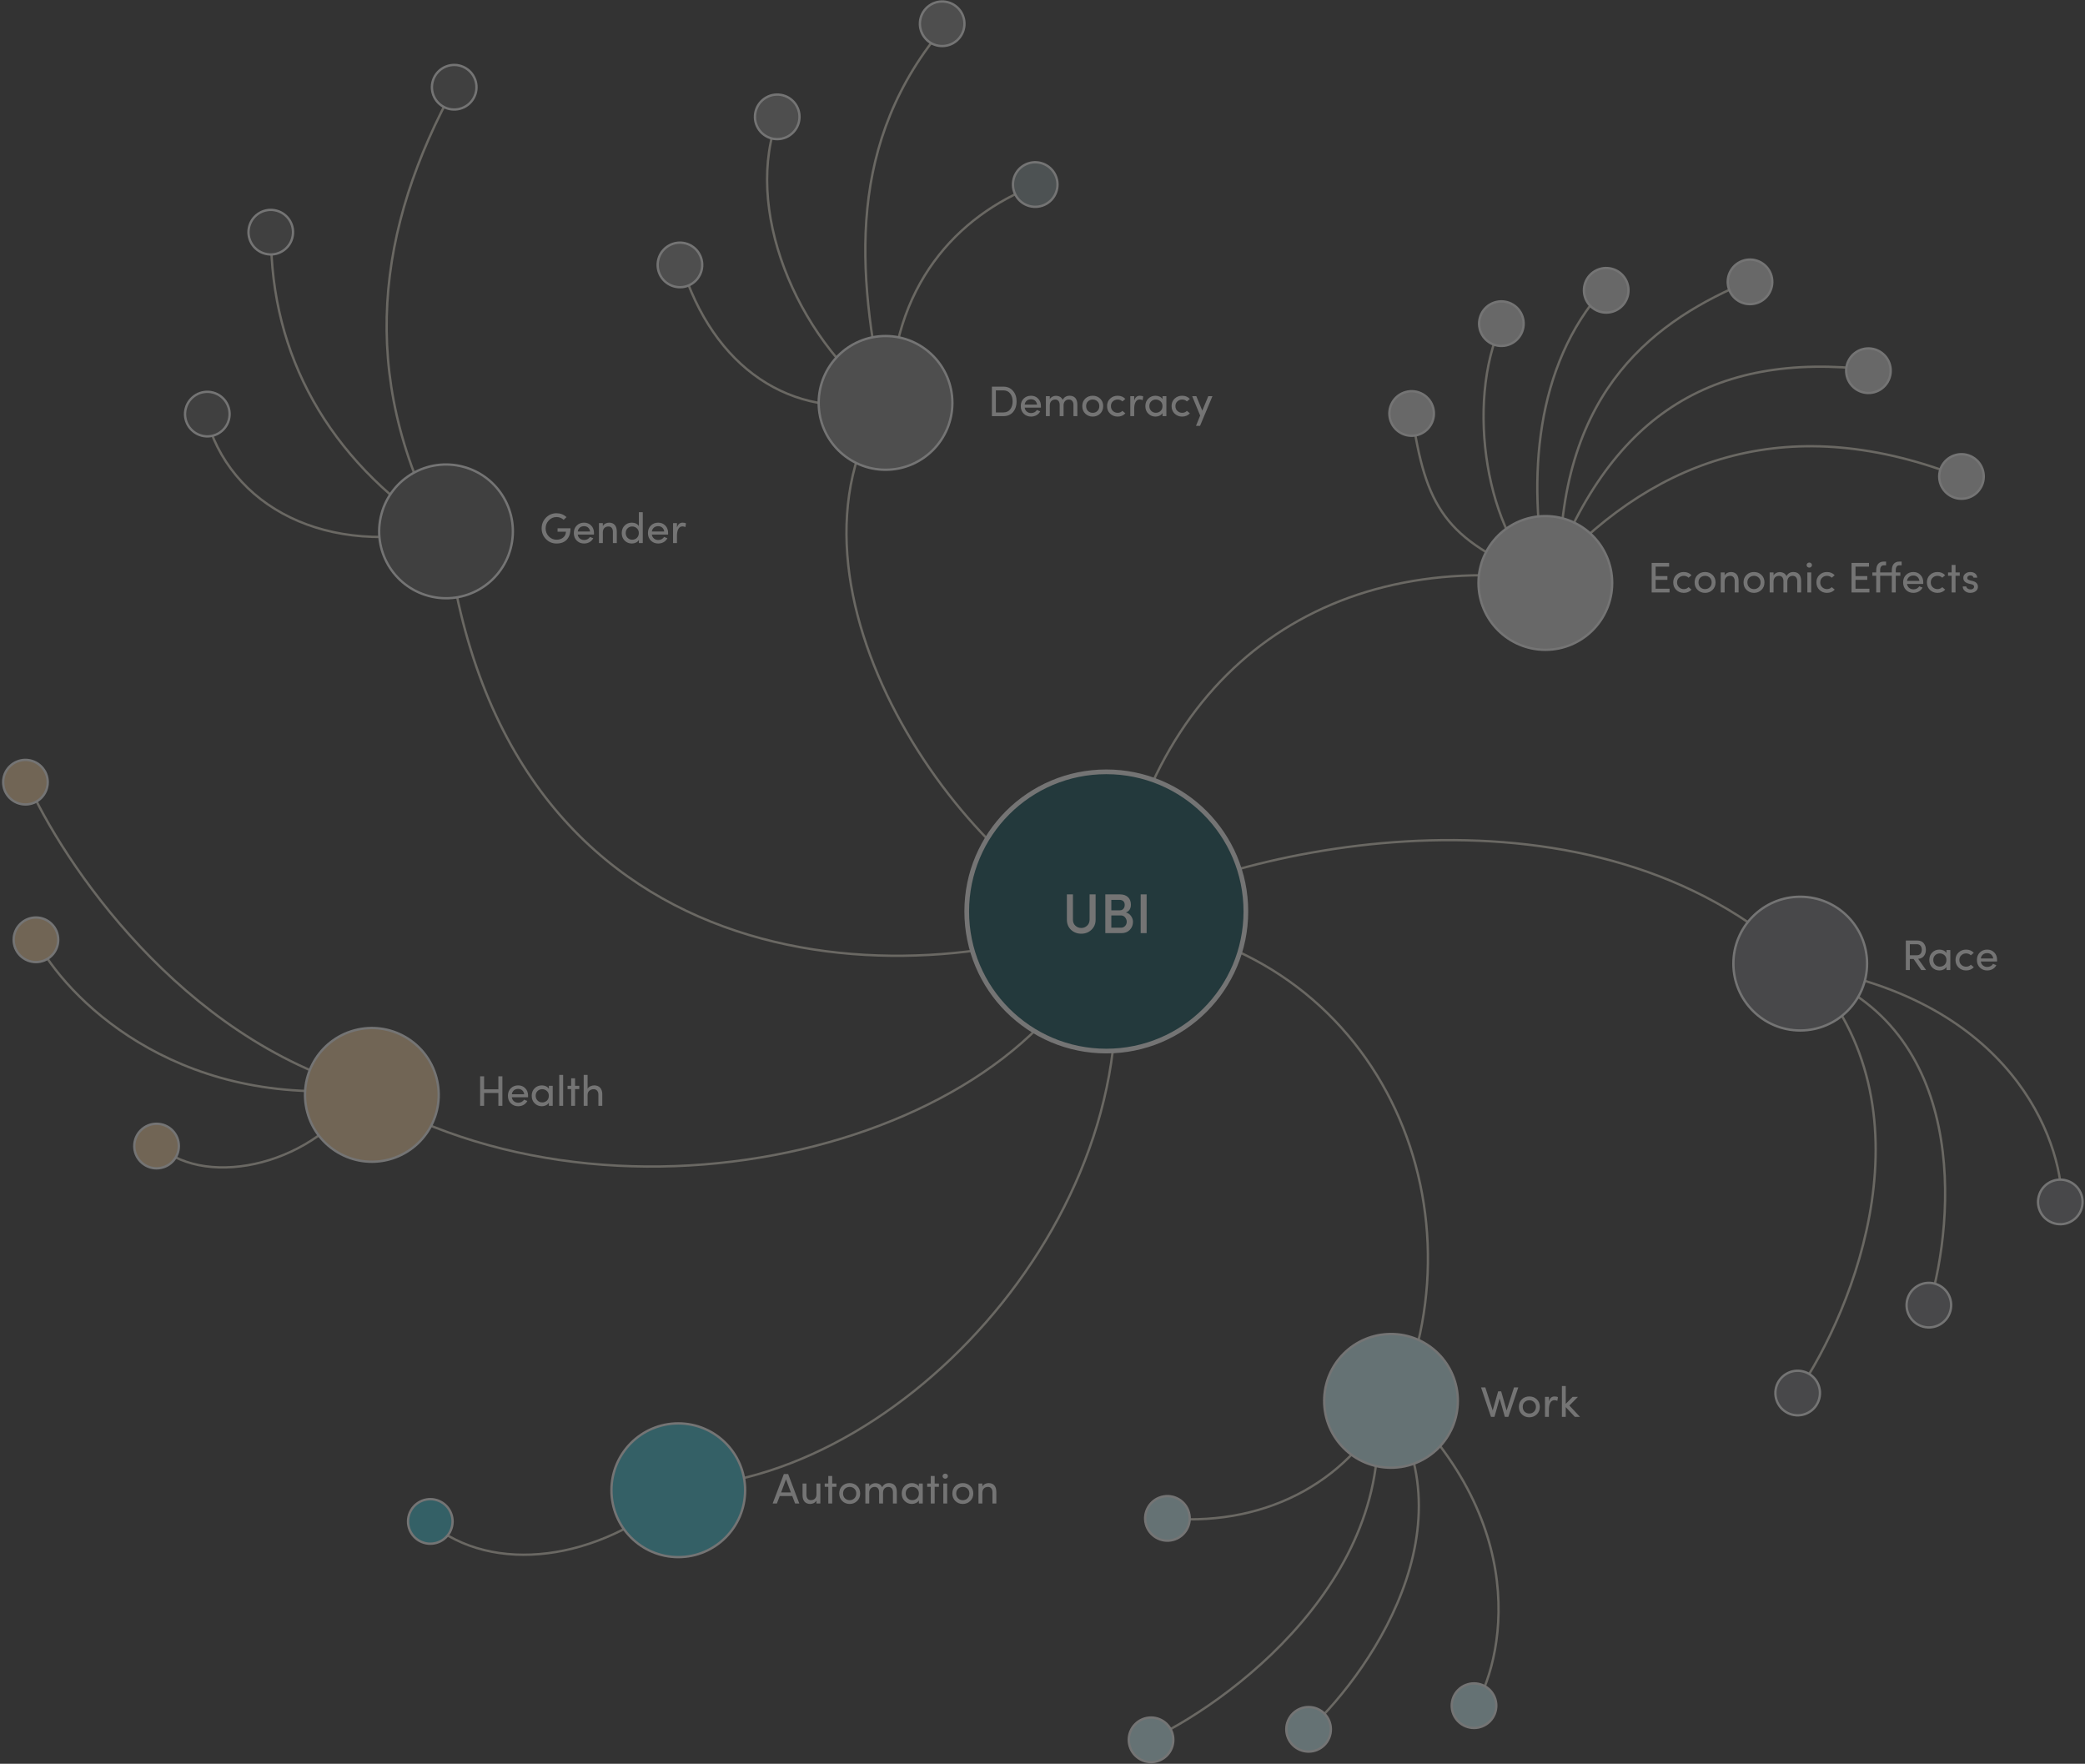 <?xml version="1.0" encoding="UTF-8"?>
<svg width="889px" height="752px" viewBox="0 0 889 752" version="1.1" xmlns="http://www.w3.org/2000/svg" xmlns:xlink="http://www.w3.org/1999/xlink">
    <rect x="0" y="0" width="889" height="752" fill="#333333" stroke="none"/>
    <!-- Generator: Sketch 61.2 (89653) - https://sketch.com -->
    <title>network-diagram3</title>
    <desc>Created with Sketch.</desc>
    <g id="Page-1" stroke="none" stroke-width="1" fill="none" fill-rule="evenodd" opacity="0.636">
        <g id="Artboard" transform="translate(-579, -78)">
            <g id="network-diagram3" transform="translate(580, 78)">
                <g id="Page-1" opacity="0.503">
                    <g id="network-diagram">
                        <g id="Lines" transform="translate(10.409, 10.68)" stroke="#DED8C7">
                            <path d="M365.615,160.548 C313.318,239.92 399.879,361.684 461.086,383.164" id="Path"></path>
                            <path d="M178.967,216.47 C202.41,411.293 376.436,414.9 461.195,379.724" id="Path"></path>
                            <path d="M647.843,236.313 C548.658,223.685 476.523,280.508 462.669,384.748" id="Path"></path>
                            <path d="M461.086,381.579 C521.251,348.319 668.5,318.228 755.582,399.793" id="Path"></path>
                            <path d="M464.253,381.579 C573.905,390.548 622.597,499.684 584.726,587.174" id="Path"></path>
                            <path d="M279.955,623.253 C377.337,618.744 484.639,498.782 461.086,383.164" id="Path"></path>
                            <path d="M145.604,456.39 C260.118,522.234 434.144,473.527 460.292,379.724" id="Path"></path>
                            <path d="M429.636,68.549 C397.174,81.176 368.321,110.941 368.321,162.352" id="Path"></path>
                            <path d="M365.617,160.548 C353.894,105.529 349.386,49.608 391.765,0" id="Path"></path>
                            <path d="M176.262,215.568 C141.096,148.823 149.211,86.588 182.652,25.825" id="Path"></path>
                            <path d="M651.771,231.169 C695.634,183.999 752.44,164.156 825.475,193.019" id="Path"></path>
                            <path d="M647.843,236.313 C639.729,193.019 643.335,145.215 672.188,112.745" id="Path"></path>
                            <path d="M320.531,38.784 C305.204,77.568 327.746,132.588 364.715,160.548" id="Path"></path>
                            <path d="M104.127,89.293 C104.127,140.705 128.472,184.901 175.36,215.568" id="Path"></path>
                            <path d="M786.703,147.019 C718.176,138.901 673.992,166.861 648.745,238.117" id="Path"></path>
                            <path d="M628.811,127.423 C613.145,161.509 622.645,217.696 646.942,237.215" id="Path"></path>
                            <path d="M279.054,101.921 C292.58,146.117 325.942,168.665 365.615,160.548" id="Path"></path>
                            <path d="M76.174,165.96 C86.093,205.646 128.472,227.292 178.967,214.666" id="Path"></path>
                            <path d="M734.406,109.136 C695.634,125.372 653.626,154.234 653.626,232.75" id="Path"></path>
                            <path d="M590.596,165.68 C596.448,205.646 604.703,219.211 644.237,235.411" id="Path"></path>
                            <path d="M3.918,390.005 C16.607,414.269 61.912,461.007 141.626,453.84" id="Path"></path>
                            <path d="M0,322.249 C15.301,356.967 65.495,431.889 143.865,453.839" id="Path"></path>
                            <path d="M56.338,478.037 C77.61,496.702 123.964,485.254 142.186,454.4" id="Path"></path>
                            <path d="M171.754,638.587 C198.804,661.135 243.888,654.82 277.25,625.959" id="Path"></path>
                            <path d="M755.034,582.943 C779.151,547.494 813.803,461.801 759.47,402.625" id="Path"></path>
                            <path d="M479.482,730.813 C518.088,712.175 590.929,655.294 573.457,576.872" id="Path"></path>
                            <path d="M487.344,636.783 C530.094,639.949 565.79,619.645 582.021,584.469" id="Path"></path>
                            <path d="M811.168,545.869 C822.398,508.462 827.838,427.663 759.759,403.707" id="Path"></path>
                            <path d="M546.629,726.78 C575.05,700.004 620.15,632.749 573.166,577.953" id="Path"></path>
                            <path d="M867.727,501.724 C867.587,474.515 845.816,416.466 759.863,401.939" id="Path"></path>
                            <path d="M617.676,716.838 C631.156,693.205 641.317,632.046 574.141,576.476" id="Path"></path>
                        </g>
                        <g id="Dots" transform="translate(0.35, 0.627)" fill-rule="nonzero">
                            <path d="M216.237,232.628 C220.24,217.683 211.374,202.321 196.434,198.317 C181.494,194.314 166.138,203.182 162.135,218.126 C158.131,233.071 166.997,248.431 181.937,252.435 C196.877,256.441 212.233,247.571 216.237,232.628 Z" id="Path" fill="#000000"></path>
                            <path d="M183.749,473.531 C187.685,458.837 178.967,443.731 164.277,439.794 C149.586,435.856 134.485,444.577 130.549,459.273 C126.613,473.968 135.331,489.072 150.022,493.01 C164.713,496.947 179.813,488.226 183.749,473.531 Z" id="Path" fill="#000000"></path>
                            <path d="M314.103,641.394 C318.039,626.699 309.321,611.593 294.63,607.655 C279.939,603.718 264.839,612.439 260.903,627.134 C256.965,641.83 265.684,656.934 280.374,660.871 C295.065,664.809 310.167,656.088 314.103,641.394 Z" id="Path" fill="#000000"></path>
                            <path d="M618.261,603.924 C622.197,589.229 613.478,574.125 598.787,570.187 C584.096,566.25 568.997,574.969 565.061,589.664 C561.124,604.36 569.843,619.466 584.534,623.403 C599.225,627.341 614.324,618.619 618.261,603.924 Z" id="Path" fill="#000000"></path>
                            <path d="M792.066,418.077 C796.002,403.382 787.283,388.278 772.592,384.34 C757.901,380.403 742.802,389.122 738.866,403.817 C734.929,418.513 743.646,433.619 758.337,437.556 C773.028,441.493 788.129,432.772 792.066,418.077 Z" id="Path" fill="#000000"></path>
                            <path d="M684.187,256.211 C688.123,241.516 679.405,226.41 664.714,222.472 C650.023,218.535 634.923,227.256 630.987,241.952 C627.051,256.647 635.767,271.751 650.458,275.688 C665.149,279.626 680.251,270.905 684.187,256.211 Z" id="Path" fill="#000000"></path>
                            <path d="M402.77,177.486 C406.665,162.946 398.04,148 383.503,144.104 C368.968,140.208 354.026,148.837 350.131,163.377 C346.236,177.917 354.863,192.863 369.398,196.759 C383.935,200.655 398.875,192.026 402.77,177.486 Z" id="Path" fill="#000000"></path>
                            <path d="M376.222,199.657 C391.962,199.657 404.722,186.894 404.722,171.148 C404.722,155.404 391.962,142.641 376.222,142.641 C360.483,142.641 347.722,155.404 347.722,171.148 C347.722,186.894 360.483,199.657 376.222,199.657 Z" id="Path" stroke="#FFFFFF" fill="#868686"></path>
                            <path d="M216.354,233.304 C220.428,218.096 211.405,202.463 196.201,198.389 C180.997,194.314 165.371,203.339 161.296,218.548 C157.223,233.756 166.246,249.387 181.449,253.463 C196.653,257.538 212.279,248.512 216.354,233.304 Z" id="Path" stroke="#FFFFFF" fill="#5A5A5A"></path>
                            <path d="M184.735,458.805 C180.66,443.597 165.034,434.571 149.829,438.646 C134.626,442.72 125.603,458.353 129.677,473.561 C133.751,488.769 149.378,497.793 164.582,493.72 C179.786,489.644 188.807,474.013 184.735,458.805 Z" id="Path" stroke="#FFFFFF" fill="#F5CF9E"></path>
                            <path d="M629.049,247.917 C629.049,263.661 641.81,276.425 657.549,276.425 C673.289,276.425 686.049,263.661 686.049,247.917 C686.049,232.173 673.289,219.408 657.549,219.408 C641.81,219.408 629.049,232.173 629.049,247.917 Z" id="Path" stroke="#FFFFFF" fill="#D9D7D7"></path>
                            <path d="M444.798,86.283 C449.342,83.659 450.898,77.847 448.275,73.302 C445.651,68.757 439.842,67.199 435.298,69.824 C430.754,72.448 429.198,78.26 431.821,82.805 C434.445,87.35 440.254,88.907 444.798,86.283 Z" id="Path" fill="#000000"></path>
                            <path d="M444.798,86.283 C449.342,83.659 450.898,77.847 448.275,73.302 C445.651,68.757 439.842,67.199 435.298,69.824 C430.754,72.448 429.198,78.26 431.821,82.805 C434.445,87.35 440.254,88.907 444.798,86.283 Z" id="Path" stroke="#FFFFFF" fill="#849395"></path>
                            <path d="M16.217,326.143 C12.507,322.434 6.492,322.434 2.782,326.143 C-0.927,329.855 -0.927,335.872 2.782,339.583 C6.492,343.293 12.507,343.293 16.217,339.583 C19.927,335.872 19.927,329.855 16.217,326.143 Z" id="Path" fill="#000000"></path>
                            <path d="M16.217,326.143 C12.507,322.434 6.492,322.434 2.782,326.143 C-0.927,329.855 -0.927,335.872 2.782,339.583 C6.492,343.293 12.507,343.293 16.217,339.583 C19.927,335.872 19.927,329.855 16.217,326.143 Z" id="Path" stroke="#FFFFFF" fill="#F5CF9E"></path>
                            <path d="M405.124,17.734 C409.668,15.11 411.223,9.298 408.601,4.753 C405.977,0.208 400.168,-1.349 395.624,1.275 C391.08,3.899 389.524,9.711 392.146,14.256 C394.771,18.801 400.58,20.358 405.124,17.734 Z" id="Path" fill="#000000"></path>
                            <path d="M405.124,17.734 C409.668,15.11 411.223,9.298 408.601,4.753 C405.977,0.208 400.168,-1.349 395.624,1.275 C391.08,3.899 389.524,9.711 392.146,14.256 C394.771,18.801 400.58,20.358 405.124,17.734 Z" id="Path" stroke="#FFFFFF" fill="#868686"></path>
                            <path d="M200.542,41.315 C203.165,36.77 201.609,30.958 197.065,28.334 C192.521,25.709 186.712,27.267 184.088,31.812 C181.465,36.357 183.021,42.169 187.565,44.793 C192.109,47.417 197.918,45.86 200.542,41.315 Z" id="Path" fill="#000000"></path>
                            <path d="M200.542,41.315 C203.165,36.77 201.609,30.958 197.065,28.334 C192.521,25.709 186.712,27.267 184.088,31.812 C181.465,36.357 183.021,42.169 187.565,44.793 C192.109,47.417 197.918,45.86 200.542,41.315 Z" id="Path" stroke="#FFFFFF" fill="#5A5A5A"></path>
                            <path d="M830.238,210.753 C834.781,213.377 840.591,211.82 843.213,207.275 C845.837,202.73 844.281,196.919 839.738,194.294 C835.194,191.671 829.383,193.227 826.76,197.772 C824.136,202.317 825.694,208.129 830.238,210.753 Z" id="Path" fill="#000000"></path>
                            <path d="M830.238,210.753 C834.781,213.377 840.591,211.82 843.213,207.275 C845.837,202.73 844.281,196.919 839.738,194.294 C835.194,191.671 829.383,193.227 826.76,197.772 C824.136,202.317 825.694,208.129 830.238,210.753 Z" id="Path" stroke="#FFFFFF" fill="#D9D7D7"></path>
                            <path d="M688.254,131.38 C692.798,128.756 694.354,122.945 691.731,118.4 C689.107,113.854 683.298,112.297 678.754,114.921 C674.21,117.545 672.652,123.357 675.277,127.902 C677.899,132.447 683.71,134.005 688.254,131.38 Z" id="Path" fill="#000000"></path>
                            <path d="M688.254,131.38 C692.798,128.756 694.354,122.945 691.731,118.4 C689.107,113.854 683.298,112.297 678.754,114.921 C674.21,117.545 672.652,123.357 675.277,127.902 C677.899,132.447 683.71,134.005 688.254,131.38 Z" id="Path" stroke="#FFFFFF" fill="#D9D7D7"></path>
                            <path d="M20.695,393.339 C16.985,389.628 10.97,389.628 7.26,393.339 C3.55,397.051 3.55,403.066 7.26,406.778 C10.97,410.489 16.985,410.489 20.695,406.778 C24.405,403.066 24.405,397.051 20.695,393.339 Z" id="Path" fill="#000000"></path>
                            <path d="M20.695,393.339 C16.985,389.628 10.97,389.628 7.26,393.339 C3.55,397.051 3.55,403.066 7.26,406.778 C10.97,410.489 16.985,410.489 20.695,406.778 C24.405,403.066 24.405,397.051 20.695,393.339 Z" id="Path" stroke="#FFFFFF" fill="#F5CF9E"></path>
                            <path d="M186.782,639.766 C182.207,637.195 176.416,638.818 173.844,643.393 C171.273,647.967 172.896,653.762 177.47,656.333 C182.042,658.906 187.836,657.282 190.406,652.708 C192.978,648.132 191.354,642.339 186.782,639.766 Z" id="Path" fill="#000000"></path>
                            <path d="M186.782,639.766 C182.207,637.195 176.416,638.818 173.844,643.393 C171.273,647.967 172.896,653.762 177.47,656.333 C182.042,658.906 187.836,657.282 190.406,652.708 C192.978,648.132 191.354,642.339 186.782,639.766 Z" id="Path" stroke="#FFFFFF" fill="#36BFD4"></path>
                            <path d="M334.792,57.42 C339.335,54.796 340.893,48.984 338.269,44.439 C335.647,39.894 329.835,38.337 325.292,40.961 C320.749,43.585 319.192,49.397 321.816,53.942 C324.438,58.487 330.248,60.044 334.792,57.42 Z" id="Path" fill="#000000"></path>
                            <path d="M334.792,57.42 C339.335,54.796 340.893,48.984 338.269,44.439 C335.647,39.894 329.835,38.337 325.292,40.961 C320.749,43.585 319.192,49.397 321.816,53.942 C324.438,58.487 330.248,60.044 334.792,57.42 Z" id="Path" stroke="#FFFFFF" fill="#868686"></path>
                            <path d="M123.275,100.817 C124.633,95.748 121.625,90.537 116.558,89.179 C111.49,87.82 106.281,90.829 104.923,95.898 C103.565,100.967 106.572,106.178 111.64,107.537 C116.708,108.895 121.917,105.886 123.275,100.817 Z" id="Path" fill="#000000"></path>
                            <path d="M123.275,100.817 C124.633,95.748 121.625,90.537 116.558,89.179 C111.49,87.82 106.281,90.829 104.923,95.898 C103.565,100.967 106.572,106.178 111.64,107.537 C116.708,108.895 121.917,105.886 123.275,100.817 Z" id="Path" stroke="#FFFFFF" fill="#5A5A5A"></path>
                            <path d="M790.562,165.655 C795.106,168.279 800.917,166.722 803.539,162.177 C806.163,157.632 804.606,151.82 800.062,149.196 C795.518,146.572 789.709,148.129 787.084,152.674 C784.462,157.219 786.018,163.031 790.562,165.655 Z" id="Path" fill="#000000"></path>
                            <path d="M790.562,165.655 C795.106,168.279 800.917,166.722 803.539,162.177 C806.163,157.632 804.606,151.82 800.062,149.196 C795.518,146.572 789.709,148.129 787.084,152.674 C784.462,157.219 786.018,163.031 790.562,165.655 Z" id="Path" stroke="#FFFFFF" fill="#D9D7D7"></path>
                            <path d="M643.556,145.594 C648.099,142.97 649.655,137.159 647.033,132.613 C644.409,128.068 638.599,126.511 634.056,129.135 C629.512,131.759 627.956,137.571 630.578,142.116 C633.202,146.661 639.012,148.218 643.556,145.594 Z" id="Path" fill="#000000"></path>
                            <path d="M643.556,145.594 C648.099,142.97 649.655,137.159 647.033,132.613 C644.409,128.068 638.599,126.511 634.056,129.135 C629.512,131.759 627.956,137.571 630.578,142.116 C633.202,146.661 639.012,148.218 643.556,145.594 Z" id="Path" stroke="#FFFFFF" fill="#D9D7D7"></path>
                            <path d="M72.122,481.28 C68.412,477.568 62.397,477.568 58.687,481.28 C54.977,484.991 54.977,491.009 58.687,494.718 C62.397,498.43 68.412,498.43 72.122,494.718 C75.832,491.009 75.832,484.991 72.122,481.28 Z" id="Path" fill="#000000"></path>
                            <path d="M72.122,481.28 C68.412,477.568 62.397,477.568 58.687,481.28 C54.977,484.991 54.977,491.009 58.687,494.718 C62.397,498.43 68.412,498.43 72.122,494.718 C75.832,491.009 75.832,484.991 72.122,481.28 Z" id="Path" stroke="#FFFFFF" fill="#F5CF9E"></path>
                            <path d="M293.314,120.557 C297.858,117.933 299.416,112.121 296.792,107.576 C294.169,103.031 288.358,101.474 283.814,104.098 C279.27,106.722 277.714,112.534 280.337,117.079 C282.961,121.624 288.77,123.181 293.314,120.557 Z" id="Path" fill="#000000"></path>
                            <path d="M293.314,120.557 C297.858,117.933 299.416,112.121 296.792,107.576 C294.169,103.031 288.358,101.474 283.814,104.098 C279.27,106.722 277.714,112.534 280.337,117.079 C282.961,121.624 288.77,123.181 293.314,120.557 Z" id="Path" stroke="#FFFFFF" fill="#868686"></path>
                            <path d="M96.224,178.385 C97.582,173.316 94.575,168.105 89.507,166.747 C84.439,165.388 79.23,168.397 77.872,173.466 C76.514,178.535 79.522,183.746 84.589,185.105 C89.657,186.464 94.866,183.455 96.224,178.385 Z" id="Path" fill="#000000"></path>
                            <path d="M96.224,178.385 C97.582,173.316 94.575,168.105 89.507,166.747 C84.439,165.388 79.23,168.397 77.872,173.466 C76.514,178.535 79.522,183.746 84.589,185.105 C89.657,186.464 94.866,183.455 96.224,178.385 Z" id="Path" stroke="#FFFFFF" fill="#5A5A5A"></path>
                            <path d="M740.068,127.773 C744.612,130.397 750.422,128.839 753.046,124.294 C755.668,119.749 754.112,113.938 749.568,111.314 C745.024,108.689 739.213,110.246 736.591,114.792 C733.967,119.337 735.525,125.149 740.068,127.773 Z" id="Path" fill="#000000"></path>
                            <path d="M740.068,127.773 C744.612,130.397 750.422,128.839 753.046,124.294 C755.668,119.749 754.112,113.938 749.568,111.314 C745.024,108.689 739.213,110.246 736.591,114.792 C733.967,119.337 735.525,125.149 740.068,127.773 Z" id="Path" stroke="#FFFFFF" fill="#D9D7D7"></path>
                            <path d="M608.771,180.421 C611.394,175.876 609.838,170.063 605.294,167.44 C600.75,164.816 594.941,166.373 592.317,170.919 C589.694,175.464 591.25,181.275 595.794,183.898 C600.338,186.523 606.147,184.965 608.771,180.421 Z" id="Path" fill="#000000"></path>
                            <path d="M608.771,180.421 C611.394,175.876 609.838,170.063 605.294,167.44 C600.75,164.816 594.941,166.373 592.317,170.919 C589.694,175.464 591.25,181.275 595.794,183.898 C600.338,186.523 606.147,184.965 608.771,180.421 Z" id="Path" stroke="#FFFFFF" fill="#D9D7D7"></path>
                            <path d="M766.231,438.723 C781.971,438.723 794.729,425.959 794.729,410.215 C794.729,394.469 781.971,381.706 766.231,381.706 C750.49,381.706 737.731,394.469 737.731,410.215 C737.731,425.959 750.49,438.723 766.231,438.723 Z" id="Path" stroke="#FFFFFF" fill="#737579"></path>
                            <path d="M591.745,625.15 C607.486,625.15 620.245,612.385 620.245,596.641 C620.245,580.897 607.486,568.132 591.745,568.132 C576.005,568.132 563.247,580.897 563.247,596.641 C563.247,612.385 576.005,625.15 591.745,625.15 Z" id="Path" stroke="#FFFFFF" fill="#CFF9FF"></path>
                            <path d="M287.856,663.263 C303.597,663.263 316.356,650.499 316.356,634.755 C316.356,619.01 303.597,606.246 287.856,606.246 C272.117,606.246 259.358,619.01 259.358,634.755 C259.358,650.499 272.117,663.263 287.856,663.263 Z" id="Path" stroke="#FFFFFF" fill="#36BFD4"></path>
                            <path d="M755.966,590.844 C754.609,595.913 757.616,601.123 762.684,602.483 C767.751,603.84 772.962,600.831 774.319,595.762 C775.677,590.694 772.669,585.483 767.602,584.124 C762.533,582.765 757.324,585.774 755.966,590.844 Z" id="Path" fill="#000000"></path>
                            <path d="M755.966,590.844 C754.609,595.913 757.616,601.123 762.684,602.483 C767.751,603.84 772.962,600.831 774.319,595.762 C775.677,590.694 772.669,585.483 767.602,584.124 C762.533,582.765 757.324,585.774 755.966,590.844 Z" id="Path" stroke="#FFFFFF" fill="#737579"></path>
                            <path d="M482.715,734.438 C479.005,738.147 479.005,744.165 482.715,747.876 C486.426,751.588 492.439,751.588 496.15,747.876 C499.86,744.165 499.86,738.147 496.15,734.438 C492.439,730.726 486.426,730.726 482.715,734.438 Z" id="Path" fill="#CFF9FF"></path>
                            <path d="M482.715,734.438 C479.005,738.147 479.005,744.165 482.715,747.876 C486.426,751.588 492.439,751.588 496.15,747.876 C499.86,744.165 499.86,738.147 496.15,734.438 C492.439,730.726 486.426,730.726 482.715,734.438 Z" id="Path" stroke="#FFFFFF" fill="#CFF9FF"></path>
                            <path d="M493.956,637.57 C488.887,638.927 485.879,644.137 487.238,649.208 C488.595,654.277 493.805,657.285 498.873,655.926 C503.94,654.569 506.948,649.357 505.591,644.288 C504.232,639.219 499.023,636.211 493.956,637.57 Z" id="Path" fill="#CFF9FF"></path>
                            <path d="M493.956,637.57 C488.887,638.927 485.879,644.137 487.238,649.208 C488.595,654.277 493.805,657.285 498.873,655.926 C503.94,654.569 506.948,649.357 505.591,644.288 C504.232,639.219 499.023,636.211 493.956,637.57 Z" id="Path" stroke="#FFFFFF" fill="#CFF9FF"></path>
                            <path d="M811.903,553.367 C810.544,558.436 813.552,563.646 818.621,565.005 C823.688,566.363 828.897,563.356 830.256,558.285 C831.612,553.217 828.605,548.006 823.537,546.647 C818.47,545.29 813.26,548.297 811.903,553.367 Z" id="Path" fill="#000000"></path>
                            <path d="M811.903,553.367 C810.544,558.436 813.552,563.646 818.621,565.005 C823.688,566.363 828.897,563.356 830.256,558.285 C831.612,553.217 828.605,548.006 823.537,546.647 C818.47,545.29 813.26,548.297 811.903,553.367 Z" id="Path" stroke="#FFFFFF" fill="#737579"></path>
                            <path d="M549.889,729.957 C546.179,733.669 546.179,739.686 549.889,743.396 C553.6,747.107 559.613,747.107 563.324,743.396 C567.034,739.686 567.034,733.669 563.324,729.957 C559.613,726.246 553.6,726.246 549.889,729.957 Z" id="Path" fill="#CFF9FF"></path>
                            <path d="M549.889,729.957 C546.179,733.669 546.179,739.686 549.889,743.396 C553.6,747.107 559.613,747.107 563.324,743.396 C567.034,739.686 567.034,733.669 563.324,729.957 C559.613,726.246 553.6,726.246 549.889,729.957 Z" id="Path" stroke="#FFFFFF" fill="#CFF9FF"></path>
                            <path d="M867.947,509.36 C866.59,514.431 869.598,519.641 874.665,520.998 C879.733,522.357 884.943,519.349 886.3,514.28 C887.659,509.209 884.651,503.999 879.584,502.642 C874.515,501.283 869.306,504.291 867.947,509.36 Z" id="Path" fill="#000000"></path>
                            <path d="M867.947,509.36 C866.59,514.431 869.598,519.641 874.665,520.998 C879.733,522.357 884.943,519.349 886.3,514.28 C887.659,509.209 884.651,503.999 879.584,502.642 C874.515,501.283 869.306,504.291 867.947,509.36 Z" id="Path" stroke="#FFFFFF" fill="#737579"></path>
                            <path d="M620.422,719.879 C616.712,723.59 616.712,729.606 620.422,733.317 C624.133,737.029 630.148,737.029 633.857,733.317 C637.567,729.606 637.567,723.59 633.857,719.879 C630.148,716.167 624.133,716.167 620.422,719.879 Z" id="Path" fill="#CFF9FF"></path>
                            <path d="M620.422,719.879 C616.712,723.59 616.712,729.606 620.422,733.317 C624.133,737.029 630.148,737.029 633.857,733.317 C637.567,729.606 637.567,723.59 633.857,719.879 C630.148,716.167 624.133,716.167 620.422,719.879 Z" id="Path" stroke="#FFFFFF" fill="#CFF9FF"></path>
                            <path d="M470.351,447.502 C503.219,447.502 529.862,420.849 529.862,387.973 C529.862,355.096 503.219,328.444 470.351,328.444 C437.485,328.444 410.84,355.096 410.84,387.973 C410.84,420.849 437.485,447.502 470.351,447.502 Z" id="Path" stroke="#FFFFFF" stroke-width="2" fill="#01454F"></path>
                        </g>
                        <g id="Text" transform="translate(202.965, 164.853)" fill="#FFFFFF" fill-rule="nonzero">
                            <path d="M223.832,12.579 C225.585,12.579 226.971,11.997 227.977,10.828 C228.98,9.641 229.491,8.144 229.491,6.318 C229.491,4.473 228.98,2.976 227.957,1.789 C226.953,0.603 225.566,0 223.832,0 L218.959,0 L218.959,12.579 L223.832,12.579 Z M220.656,1.589 L223.832,1.589 C225.092,1.589 226.077,2.027 226.752,2.921 C227.446,3.798 227.794,4.931 227.794,6.318 C227.794,7.686 227.446,8.82 226.752,9.695 C226.077,10.553 225.092,10.993 223.832,10.993 L220.656,10.993 L220.656,1.589 Z M232.934,7.651 C233.135,6.245 234.193,5.368 235.636,5.368 C237.023,5.368 238.027,6.245 238.228,7.651 L232.934,7.651 Z M239.869,8.289 C239.869,6.957 239.468,5.897 238.665,5.094 C237.88,4.273 236.858,3.871 235.636,3.871 C234.393,3.871 233.354,4.273 232.513,5.094 C231.692,5.897 231.273,6.957 231.273,8.289 C231.273,9.623 231.692,10.7 232.513,11.522 C233.354,12.343 234.393,12.762 235.636,12.762 C237.333,12.762 238.848,11.959 239.559,10.5 L238.866,10.243 C238.538,10.116 238.301,10.007 238.136,9.951 C237.679,10.772 236.731,11.265 235.689,11.265 C234.23,11.265 233.135,10.353 232.934,8.947 L239.852,8.947 C239.869,8.82 239.869,8.599 239.869,8.289 Z M251.784,5.495 C253.006,5.495 253.736,6.354 253.736,7.76 L253.736,12.579 L255.397,12.579 L255.397,7.651 C255.397,5.241 254.229,3.871 252.112,3.871 C250.742,3.871 249.757,4.455 249.154,5.624 C248.753,4.692 248.005,4.127 246.928,3.962 C246.636,3.907 246.326,3.889 245.998,3.907 C245.139,3.98 244.062,4.473 243.643,5.332 L243.643,4.053 L241.981,4.053 L241.981,12.579 L243.643,12.579 L243.643,7.979 C243.643,6.318 244.702,5.495 246.016,5.495 C247.129,5.495 247.858,6.354 247.858,7.742 L247.858,12.579 L249.52,12.579 L249.52,7.979 C249.52,6.519 250.396,5.477 251.784,5.495 Z M257.495,8.289 C257.495,9.623 257.932,10.7 258.791,11.522 C259.647,12.343 260.707,12.762 261.947,12.762 C263.189,12.762 264.247,12.343 265.105,11.522 C265.982,10.681 266.419,9.605 266.419,8.289 C266.419,6.975 265.982,5.917 265.123,5.094 C264.266,4.273 263.207,3.871 261.947,3.871 C260.689,3.871 259.629,4.273 258.771,5.094 C257.914,5.917 257.495,6.975 257.495,8.289 Z M264.759,8.289 C264.759,9.148 264.485,9.842 263.937,10.37 C263.408,10.901 262.732,11.156 261.947,11.156 C261.162,11.156 260.488,10.901 259.94,10.37 C259.411,9.842 259.136,9.148 259.136,8.289 C259.136,7.45 259.411,6.774 259.94,6.263 C260.488,5.752 261.162,5.495 261.947,5.495 C262.732,5.495 263.408,5.752 263.937,6.263 C264.485,6.774 264.759,7.45 264.759,8.289 Z M272.573,3.871 C271.313,3.871 270.255,4.273 269.379,5.094 C268.502,5.917 268.065,6.975 268.065,8.289 C268.065,9.605 268.502,10.681 269.379,11.522 C270.255,12.343 271.313,12.762 272.573,12.762 C273.924,12.762 275.019,12.307 275.876,11.375 L274.598,10.317 C274.069,10.881 273.394,11.156 272.573,11.156 C271.788,11.156 271.112,10.881 270.547,10.353 C269.981,9.824 269.707,9.13 269.707,8.289 C269.707,7.468 269.981,6.792 270.547,6.281 C271.112,5.752 271.788,5.495 272.573,5.495 C273.394,5.495 274.069,5.77 274.598,6.299 L275.858,5.241 C275.019,4.327 273.924,3.871 272.573,3.871 Z M279.631,9.476 C279.631,7.066 280.416,5.459 281.969,5.459 C282.406,5.459 282.826,5.551 283.227,5.752 L283.483,4.2 C283.173,3.98 282.68,3.871 282.005,3.871 C280.836,3.871 280.051,4.565 279.631,5.97 L279.631,4.053 L277.97,4.053 L277.97,12.579 L279.631,12.579 L279.631,9.476 Z M293.354,12.579 L293.354,4.053 L291.712,4.053 L291.712,5.332 C291.182,4.4 289.959,3.871 288.719,3.871 C287.513,3.871 286.491,4.273 285.652,5.094 C284.812,5.917 284.392,6.975 284.392,8.309 C284.392,9.623 284.812,10.7 285.652,11.522 C286.491,12.343 287.513,12.762 288.719,12.762 C289.959,12.762 291.146,12.215 291.712,11.265 L291.712,12.579 L293.354,12.579 Z M291.693,8.289 C291.693,9.166 291.42,9.859 290.872,10.37 C290.325,10.881 289.649,11.138 288.864,11.138 C288.079,11.138 287.423,10.864 286.893,10.335 C286.364,9.806 286.09,9.112 286.09,8.289 C286.09,7.468 286.346,6.792 286.875,6.281 C287.403,5.752 288.079,5.495 288.864,5.495 C289.614,5.495 290.27,5.752 290.836,6.245 C291.401,6.738 291.693,7.432 291.693,8.289 Z M300.078,3.871 C298.818,3.871 297.758,4.273 296.884,5.094 C296.007,5.917 295.568,6.975 295.568,8.289 C295.568,9.605 296.007,10.681 296.884,11.522 C297.758,12.343 298.818,12.762 300.078,12.762 C301.428,12.762 302.523,12.307 303.381,11.375 L302.103,10.317 C301.575,10.881 300.899,11.156 300.078,11.156 C299.293,11.156 298.617,10.881 298.051,10.353 C297.486,9.824 297.212,9.13 297.212,8.289 C297.212,7.468 297.486,6.792 298.051,6.281 C298.617,5.752 299.293,5.495 300.078,5.495 C300.899,5.495 301.575,5.77 302.103,6.299 L303.363,5.241 C302.523,4.327 301.428,3.871 300.078,3.871 Z M312.998,4.053 L311.227,4.053 L308.671,10.225 L306.115,4.053 L304.346,4.053 L307.759,12.325 L305.97,16.725 L307.703,16.725 L312.998,4.053 Z" id="Shape"></path>
                            <path d="M500.266,87.743 L507.896,87.743 L507.896,86.155 L501.963,86.155 L501.963,82.357 L506.984,82.357 L506.984,80.769 L501.963,80.769 L501.963,76.752 L507.714,76.752 L507.714,75.164 L500.266,75.164 L500.266,87.743 Z M513.969,79.035 C512.711,79.035 511.652,79.436 510.775,80.258 C509.899,81.079 509.461,82.139 509.461,83.453 C509.461,84.767 509.899,85.845 510.775,86.684 C511.652,87.507 512.711,87.926 513.969,87.926 C515.321,87.926 516.416,87.469 517.273,86.539 L515.997,85.479 C515.466,86.045 514.792,86.32 513.969,86.32 C513.184,86.32 512.51,86.045 511.944,85.517 C511.377,84.986 511.103,84.292 511.103,83.453 C511.103,82.632 511.377,81.956 511.944,81.445 C512.51,80.916 513.184,80.659 513.969,80.659 C514.792,80.659 515.466,80.934 515.997,81.463 L517.255,80.403 C516.416,79.49 515.321,79.035 513.969,79.035 Z M518.588,83.453 C518.588,84.785 519.026,85.863 519.884,86.684 C520.741,87.507 521.801,87.926 523.041,87.926 C524.283,87.926 525.341,87.507 526.199,86.684 C527.076,85.845 527.513,84.767 527.513,83.453 C527.513,82.139 527.076,81.079 526.217,80.258 C525.36,79.436 524.301,79.035 523.041,79.035 C521.783,79.035 520.723,79.436 519.865,80.258 C519.008,81.079 518.588,82.139 518.588,83.453 Z M525.853,83.453 C525.853,84.312 525.579,85.006 525.031,85.534 C524.502,86.063 523.826,86.32 523.041,86.32 C522.258,86.32 521.582,86.063 521.033,85.534 C520.505,85.006 520.23,84.312 520.23,83.453 C520.23,82.614 520.505,81.938 521.033,81.427 C521.582,80.916 522.258,80.659 523.041,80.659 C523.826,80.659 524.502,80.916 525.031,81.427 C525.579,81.938 525.853,82.614 525.853,83.453 Z M531.385,83.143 C531.385,81.463 532.462,80.659 533.794,80.659 C534.962,80.659 535.674,81.518 535.674,82.924 L535.674,87.743 L537.336,87.743 L537.336,82.814 C537.336,80.403 536.167,79.035 534.05,79.035 C533.011,79.035 531.878,79.546 531.385,80.494 L531.385,79.216 L529.725,79.216 L529.725,87.743 L531.385,87.743 L531.385,83.143 Z M539.444,83.453 C539.444,84.785 539.881,85.863 540.74,86.684 C541.598,87.507 542.656,87.926 543.898,87.926 C545.138,87.926 546.198,87.507 547.054,86.684 C547.931,85.845 548.37,84.767 548.37,83.453 C548.37,82.139 547.931,81.079 547.074,80.258 C546.216,79.436 545.156,79.035 543.898,79.035 C542.638,79.035 541.578,79.436 540.722,80.258 C539.863,81.079 539.444,82.139 539.444,83.453 Z M546.708,83.453 C546.708,84.312 546.434,85.006 545.887,85.534 C545.357,86.063 544.683,86.32 543.898,86.32 C543.113,86.32 542.437,86.063 541.889,85.534 C541.36,85.006 541.086,84.312 541.086,83.453 C541.086,82.614 541.36,81.938 541.889,81.427 C542.437,80.916 543.113,80.659 543.898,80.659 C544.683,80.659 545.357,80.916 545.887,81.427 C546.434,81.938 546.708,82.614 546.708,83.453 Z M560.381,80.659 C561.605,80.659 562.335,81.518 562.335,82.924 L562.335,87.743 L563.997,87.743 L563.997,82.814 C563.997,80.403 562.828,79.035 560.711,79.035 C559.342,79.035 558.356,79.619 557.754,80.787 C557.352,79.856 556.603,79.289 555.525,79.126 C555.235,79.071 554.923,79.053 554.595,79.071 C553.738,79.144 552.661,79.637 552.24,80.494 L552.24,79.216 L550.58,79.216 L550.58,87.743 L552.24,87.743 L552.24,83.143 C552.24,81.48 553.299,80.659 554.613,80.659 C555.726,80.659 556.458,81.518 556.458,82.906 L556.458,87.743 L558.119,87.743 L558.119,83.143 C558.119,81.681 558.994,80.641 560.381,80.659 Z M568.3,87.743 L568.3,79.216 L566.658,79.216 L566.658,87.743 L568.3,87.743 Z M566.658,76.844 C567.114,77.263 567.845,77.263 568.282,76.844 C568.739,76.422 568.739,75.729 568.282,75.309 C567.845,74.889 567.114,74.889 566.658,75.309 C566.219,75.729 566.219,76.422 566.658,76.844 Z M575.022,79.035 C573.762,79.035 572.703,79.436 571.828,80.258 C570.951,81.079 570.512,82.139 570.512,83.453 C570.512,84.767 570.951,85.845 571.828,86.684 C572.703,87.507 573.762,87.926 575.022,87.926 C576.372,87.926 577.467,87.469 578.325,86.539 L577.047,85.479 C576.519,86.045 575.843,86.32 575.022,86.32 C574.237,86.32 573.561,86.045 572.995,85.517 C572.43,84.986 572.156,84.292 572.156,83.453 C572.156,82.632 572.43,81.956 572.995,81.445 C573.561,80.916 574.237,80.659 575.022,80.659 C575.843,80.659 576.519,80.934 577.047,81.463 L578.308,80.403 C577.467,79.49 576.372,79.035 575.022,79.035 Z M585.49,87.743 L593.119,87.743 L593.119,86.155 L587.187,86.155 L587.187,82.357 L592.206,82.357 L592.206,80.769 L587.187,80.769 L587.187,76.752 L592.938,76.752 L592.938,75.164 L585.49,75.164 L585.49,87.743 Z M605.927,74.579 C603.719,74.579 602.66,76.003 602.66,78.359 L602.66,79.216 L597.695,79.216 L597.695,78.359 C597.677,76.898 598.207,76.168 599.283,76.168 L600.215,76.168 L600.215,74.579 L599.283,74.579 C597.075,74.579 596.017,76.003 596.017,78.359 L596.017,79.216 L594.373,79.216 L594.373,80.623 L596.017,80.623 L596.017,87.743 L597.695,87.743 L597.695,80.623 L602.66,80.623 L602.66,87.743 L604.339,87.743 L604.339,80.623 L606.311,80.623 L606.311,79.216 L604.339,79.216 L604.339,78.359 C604.321,76.898 604.85,76.168 605.927,76.168 L606.858,76.168 L606.858,74.579 L605.927,74.579 Z M609.143,82.814 C609.344,81.407 610.403,80.532 611.846,80.532 C613.232,80.532 614.237,81.407 614.438,82.814 L609.143,82.814 Z M616.08,83.453 C616.08,82.121 615.678,81.061 614.875,80.258 C614.09,79.436 613.069,79.035 611.846,79.035 C610.604,79.035 609.564,79.436 608.724,80.258 C607.903,81.061 607.483,82.121 607.483,83.453 C607.483,84.785 607.903,85.863 608.724,86.684 C609.564,87.507 610.604,87.926 611.846,87.926 C613.544,87.926 615.058,87.123 615.77,85.662 L615.076,85.407 C614.748,85.278 614.51,85.169 614.347,85.115 C613.89,85.936 612.941,86.429 611.9,86.429 C610.439,86.429 609.344,85.517 609.143,84.111 L616.062,84.111 C616.08,83.982 616.08,83.763 616.08,83.453 Z M622.133,79.035 C620.875,79.035 619.815,79.436 618.939,80.258 C618.064,81.079 617.625,82.139 617.625,83.453 C617.625,84.767 618.064,85.845 618.939,86.684 C619.815,87.507 620.875,87.926 622.133,87.926 C623.484,87.926 624.58,87.469 625.438,86.539 L624.16,85.479 C623.631,86.045 622.956,86.32 622.133,86.32 C621.35,86.32 620.674,86.045 620.108,85.517 C619.541,84.986 619.269,84.292 619.269,83.453 C619.269,82.632 619.541,81.956 620.108,81.445 C620.674,80.916 621.35,80.659 622.133,80.659 C622.956,80.659 623.631,80.934 624.16,81.463 L625.419,80.403 C624.58,79.49 623.484,79.035 622.133,79.035 Z M629.832,76.003 L628.17,76.003 L628.17,79.216 L626.637,79.216 L626.637,80.623 L628.17,80.623 L628.17,87.743 L629.832,87.743 L629.832,80.623 L631.638,80.623 L631.638,79.216 L629.832,79.216 L629.832,76.003 Z M636.623,84.256 C637.337,84.421 637.774,84.749 637.756,85.334 C637.738,85.936 637.245,86.393 636.46,86.447 C635.929,86.483 635.492,86.393 635.109,86.155 C634.725,85.954 634.488,85.644 634.415,85.187 L632.9,85.187 C632.918,86.01 633.248,86.684 633.886,87.177 C634.524,87.67 635.256,87.926 636.076,87.926 C637.007,87.926 637.774,87.69 638.412,87.232 C639.052,86.757 639.38,86.137 639.38,85.369 C639.38,84.073 638.65,83.252 637.172,82.886 L635.912,82.576 C635.383,82.413 635.037,82.192 634.908,81.92 C634.816,81.737 634.816,81.518 634.89,81.244 C635.017,80.787 635.528,80.476 636.168,80.476 C636.844,80.476 637.408,80.842 637.5,81.445 L639.088,81.445 C638.943,79.82 637.718,79.035 636.132,79.035 C635.365,79.035 634.689,79.236 634.123,79.655 C633.558,80.075 633.228,80.586 633.174,81.206 C633.028,82.723 633.831,83.544 635.456,83.982 L636.623,84.256 Z" id="Shape"></path>
                            <path d="M613.911,243.96 C615.024,243.868 615.845,243.449 616.376,242.719 C616.922,241.987 617.197,241.11 617.197,240.088 C617.197,238.993 616.886,238.062 616.266,237.295 C615.644,236.528 614.714,236.146 613.474,236.146 L608.636,236.146 L608.636,248.725 L610.351,248.725 L610.351,244.015 L611.957,244.015 L615.207,248.725 L617.27,248.725 L613.911,243.96 Z M613.418,237.734 C614.788,237.734 615.444,238.792 615.444,240.088 C615.444,241.403 614.788,242.427 613.345,242.427 L610.351,242.427 L610.351,237.734 L613.418,237.734 Z M627.613,248.725 L627.613,240.198 L625.971,240.198 L625.971,241.476 C625.44,240.546 624.218,240.015 622.977,240.015 C621.771,240.015 620.749,240.418 619.91,241.24 C619.07,242.061 618.65,243.12 618.65,244.453 C618.65,245.767 619.07,246.844 619.91,247.666 C620.749,248.489 621.771,248.908 622.977,248.908 C624.218,248.908 625.404,248.36 625.971,247.411 L625.971,248.725 L627.613,248.725 Z M625.951,244.435 C625.951,245.311 625.678,246.005 625.13,246.516 C624.583,247.027 623.908,247.282 623.122,247.282 C622.337,247.282 621.681,247.009 621.151,246.479 C620.622,245.95 620.348,245.256 620.348,244.435 C620.348,243.613 620.604,242.938 621.133,242.427 C621.662,241.896 622.337,241.641 623.122,241.641 C623.872,241.641 624.528,241.896 625.094,242.389 C625.659,242.882 625.951,243.576 625.951,244.435 Z M634.336,240.015 C633.076,240.015 632.017,240.418 631.142,241.24 C630.265,242.061 629.826,243.12 629.826,244.435 C629.826,245.749 630.265,246.827 631.142,247.666 C632.017,248.489 633.076,248.908 634.336,248.908 C635.686,248.908 636.781,248.451 637.639,247.52 L636.361,246.461 C635.833,247.027 635.157,247.302 634.336,247.302 C633.551,247.302 632.875,247.027 632.309,246.498 C631.744,245.968 631.47,245.274 631.47,244.435 C631.47,243.613 631.744,242.938 632.309,242.427 C632.875,241.896 633.551,241.641 634.336,241.641 C635.157,241.641 635.833,241.916 636.361,242.444 L637.622,241.385 C636.781,240.472 635.686,240.015 634.336,240.015 Z M640.615,243.795 C640.816,242.389 641.873,241.514 643.316,241.514 C644.704,241.514 645.707,242.389 645.908,243.795 L640.615,243.795 Z M647.55,244.435 C647.55,243.101 647.148,242.043 646.345,241.24 C645.56,240.418 644.539,240.015 643.316,240.015 C642.074,240.015 641.034,240.418 640.196,241.24 C639.373,242.043 638.953,243.101 638.953,244.435 C638.953,245.767 639.373,246.844 640.196,247.666 C641.034,248.489 642.074,248.908 643.316,248.908 C645.014,248.908 646.528,248.105 647.24,246.644 L646.546,246.387 C646.218,246.26 645.982,246.151 645.817,246.097 C645.36,246.918 644.411,247.411 643.37,247.411 C641.911,247.411 640.816,246.498 640.615,245.091 L647.532,245.091 C647.55,244.964 647.55,244.745 647.55,244.435 Z" id="Shape"></path>
                            <path d="M438.426,436.503 L436.109,428.361 L434.813,428.361 L432.495,436.503 L429.337,426.664 L427.512,426.664 L431.764,439.243 L433.243,439.243 L435.451,431.392 L437.679,439.243 L439.158,439.243 L443.409,426.664 L441.585,426.664 L438.426,436.503 Z M443.657,434.953 C443.657,436.285 444.094,437.362 444.953,438.183 C445.81,439.006 446.869,439.426 448.109,439.426 C449.351,439.426 450.409,439.006 451.268,438.183 C452.144,437.344 452.581,436.267 452.581,434.953 C452.581,433.638 452.144,432.579 451.285,431.757 C450.429,430.934 449.369,430.533 448.109,430.533 C446.851,430.533 445.792,430.934 444.933,431.757 C444.076,432.579 443.657,433.638 443.657,434.953 Z M450.922,434.953 C450.922,435.81 450.647,436.503 450.099,437.034 C449.57,437.563 448.894,437.82 448.109,437.82 C447.324,437.82 446.65,437.563 446.102,437.034 C445.573,436.503 445.299,435.81 445.299,434.953 C445.299,434.112 445.573,433.437 446.102,432.925 C446.65,432.414 447.324,432.159 448.109,432.159 C448.894,432.159 449.57,432.414 450.099,432.925 C450.647,433.437 450.922,434.112 450.922,434.953 Z M456.453,436.139 C456.453,433.73 457.238,432.121 458.79,432.121 C459.228,432.121 459.647,432.213 460.049,432.414 L460.305,430.863 C459.995,430.644 459.502,430.533 458.826,430.533 C457.658,430.533 456.873,431.227 456.453,432.634 L456.453,430.716 L454.792,430.716 L454.792,439.243 L456.453,439.243 L456.453,436.139 Z M467.525,439.243 L469.715,439.243 L465.188,434.404 L468.839,430.716 L466.575,430.716 L463.637,433.692 L463.637,426.079 L461.994,426.079 L461.994,439.243 L463.637,439.243 L463.637,435.08 L467.525,439.243 Z" id="Shape"></path>
                            <path d="M131.166,465.869 L133.247,471.458 L129.085,471.458 L131.166,465.869 Z M135.054,476.186 L136.843,476.186 L132.08,463.606 L130.254,463.606 L125.472,476.186 L127.278,476.186 L128.503,472.991 L133.832,472.991 L135.054,476.186 Z M144.158,472.261 C144.158,473.959 143.116,474.744 141.747,474.744 C140.58,474.744 139.886,473.886 139.886,472.48 L139.886,467.658 L138.225,467.658 L138.225,472.589 C138.207,474.999 139.394,476.369 141.51,476.369 C142.55,476.369 143.665,475.858 144.158,474.908 L144.158,476.186 L145.818,476.186 L145.818,467.658 L144.158,467.658 L144.158,472.261 Z M150.865,464.445 L149.204,464.445 L149.204,467.658 L147.671,467.658 L147.671,469.066 L149.204,469.066 L149.204,476.186 L150.865,476.186 L150.865,469.066 L152.672,469.066 L152.672,467.658 L150.865,467.658 L150.865,464.445 Z M153.864,471.895 C153.864,473.227 154.303,474.305 155.16,475.126 C156.019,475.949 157.076,476.369 158.318,476.369 C159.559,476.369 160.618,475.949 161.477,475.126 C162.351,474.287 162.79,473.21 162.79,471.895 C162.79,470.581 162.351,469.521 161.494,468.7 C160.636,467.879 159.578,467.477 158.318,467.477 C157.058,467.477 156.001,467.879 155.142,468.7 C154.283,469.521 153.864,470.581 153.864,471.895 Z M161.129,471.895 C161.129,472.754 160.855,473.448 160.308,473.977 C159.779,474.506 159.103,474.762 158.318,474.762 C157.533,474.762 156.857,474.506 156.311,473.977 C155.78,473.448 155.508,472.754 155.508,471.895 C155.508,471.054 155.78,470.38 156.311,469.869 C156.857,469.356 157.533,469.102 158.318,469.102 C159.103,469.102 159.779,469.356 160.308,469.869 C160.855,470.38 161.129,471.054 161.129,471.895 Z M174.803,469.102 C176.026,469.102 176.755,469.959 176.755,471.366 L176.755,476.186 L178.417,476.186 L178.417,471.257 C178.417,468.845 177.248,467.477 175.131,467.477 C173.762,467.477 172.776,468.06 172.174,469.229 C171.772,468.299 171.025,467.732 169.948,467.567 C169.656,467.513 169.345,467.495 169.016,467.513 C168.159,467.587 167.082,468.08 166.662,468.937 L166.662,467.658 L165.001,467.658 L165.001,476.186 L166.662,476.186 L166.662,471.585 C166.662,469.923 167.72,469.102 169.035,469.102 C170.148,469.102 170.878,469.959 170.878,471.347 L170.878,476.186 L172.54,476.186 L172.54,471.585 C172.54,470.124 173.416,469.084 174.803,469.102 Z M189.475,476.186 L189.475,467.658 L187.833,467.658 L187.833,468.937 C187.304,468.006 186.08,467.477 184.839,467.477 C183.635,467.477 182.613,467.879 181.772,468.7 C180.934,469.521 180.512,470.581 180.512,471.913 C180.512,473.227 180.934,474.305 181.772,475.126 C182.613,475.949 183.635,476.369 184.839,476.369 C186.08,476.369 187.266,475.82 187.833,474.872 L187.833,476.186 L189.475,476.186 Z M187.815,471.895 C187.815,472.772 187.541,473.466 186.994,473.977 C186.445,474.488 185.77,474.744 184.985,474.744 C184.199,474.744 183.543,474.47 183.015,473.939 C182.484,473.41 182.212,472.716 182.212,471.895 C182.212,471.074 182.466,470.398 182.995,469.887 C183.526,469.356 184.199,469.102 184.985,469.102 C185.734,469.102 186.39,469.356 186.956,469.85 C187.523,470.343 187.815,471.036 187.815,471.895 Z M194.556,464.445 L192.895,464.445 L192.895,467.658 L191.36,467.658 L191.36,469.066 L192.895,469.066 L192.895,476.186 L194.556,476.186 L194.556,469.066 L196.363,469.066 L196.363,467.658 L194.556,467.658 L194.556,464.445 Z M199.887,476.186 L199.887,467.658 L198.245,467.658 L198.245,476.186 L199.887,476.186 Z M198.245,465.286 C198.7,465.706 199.432,465.706 199.869,465.286 C200.326,464.865 200.326,464.171 199.869,463.752 C199.432,463.332 198.7,463.332 198.245,463.752 C197.806,464.171 197.806,464.865 198.245,465.286 Z M202.099,471.895 C202.099,473.227 202.538,474.305 203.395,475.126 C204.253,475.949 205.313,476.369 206.553,476.369 C207.795,476.369 208.853,475.949 209.711,475.126 C210.588,474.287 211.025,473.21 211.025,471.895 C211.025,470.581 210.588,469.521 209.729,468.7 C208.871,467.879 207.813,467.477 206.553,467.477 C205.295,467.477 204.235,467.879 203.377,468.7 C202.52,469.521 202.099,470.581 202.099,471.895 Z M209.364,471.895 C209.364,472.754 209.091,473.448 208.543,473.977 C208.014,474.506 207.338,474.762 206.553,474.762 C205.768,474.762 205.094,474.506 204.546,473.977 C204.017,473.448 203.743,472.754 203.743,471.895 C203.743,471.054 204.017,470.38 204.546,469.869 C205.094,469.356 205.768,469.102 206.553,469.102 C207.338,469.102 208.014,469.356 208.543,469.869 C209.091,470.38 209.364,471.054 209.364,471.895 Z M214.897,471.585 C214.897,469.905 215.974,469.102 217.306,469.102 C218.475,469.102 219.186,469.959 219.186,471.366 L219.186,476.186 L220.848,476.186 L220.848,471.257 C220.848,468.845 219.679,467.477 217.562,467.477 C216.521,467.477 215.39,467.988 214.897,468.937 L214.897,467.658 L213.235,467.658 L213.235,476.186 L214.897,476.186 L214.897,471.585 Z" id="Shape"></path>
                            <path d="M260.613,227.27 C260.613,228.301 260.253,229.164 259.558,229.813 C258.862,230.46 258.048,230.795 257.064,230.795 C256.082,230.795 255.243,230.46 254.548,229.813 C253.852,229.164 253.517,228.301 253.517,227.27 L253.517,216.478 L250.929,216.478 L250.929,227.27 C250.929,229.02 251.528,230.46 252.702,231.586 C253.901,232.691 255.363,233.241 257.064,233.241 C258.767,233.241 260.205,232.691 261.381,231.586 C262.578,230.46 263.178,229.02 263.178,227.27 L263.178,216.478 L260.613,216.478 L260.613,227.27 Z M278.228,220.844 C278.228,218.158 276.453,216.478 273.648,216.478 L267.319,216.478 L267.319,233.001 L274.152,233.001 C275.663,233.001 276.86,232.545 277.748,231.611 C278.66,230.675 279.115,229.524 279.115,228.158 C279.115,227.294 278.827,226.48 278.276,225.687 C277.724,224.896 277.005,224.416 276.093,224.201 C277.509,223.649 278.228,222.523 278.228,220.844 Z M269.884,218.806 L273.385,218.806 C274.751,218.806 275.591,219.596 275.591,220.939 C275.591,222.259 274.824,223.265 273.553,223.265 L269.884,223.265 L269.884,218.806 Z M273.96,225.447 C274.704,225.447 275.303,225.736 275.758,226.288 C276.213,226.838 276.453,227.462 276.453,228.133 C276.453,229.476 275.494,230.675 274.032,230.675 L269.884,230.675 L269.884,225.447 L273.96,225.447 Z M284.937,233.001 L284.937,216.478 L282.397,216.478 L282.397,233.001 L284.937,233.001 Z" id="Shape"></path>
                            <path d="M8.527,294.038 L8.527,299.589 L2.448,299.589 L2.448,294.038 L0.751,294.038 L0.751,306.619 L2.448,306.619 L2.448,301.142 L8.527,301.142 L8.527,306.619 L10.242,306.619 L10.242,294.038 L8.527,294.038 Z M14.263,301.688 C14.463,300.283 15.523,299.406 16.964,299.406 C18.351,299.406 19.355,300.283 19.556,301.688 L14.263,301.688 Z M21.199,302.327 C21.199,300.995 20.798,299.935 19.995,299.132 C19.21,298.31 18.186,297.909 16.964,297.909 C15.723,297.909 14.682,298.31 13.843,299.132 C13.02,299.935 12.601,300.995 12.601,302.327 C12.601,303.661 13.02,304.738 13.843,305.56 C14.682,306.381 15.723,306.8 16.964,306.8 C18.661,306.8 20.176,305.997 20.887,304.538 L20.196,304.281 C19.866,304.154 19.629,304.044 19.464,303.989 C19.009,304.81 18.059,305.303 17.019,305.303 C15.558,305.303 14.463,304.391 14.263,302.985 L21.18,302.985 C21.199,302.858 21.199,302.639 21.199,302.327 Z M31.707,306.619 L31.707,298.092 L30.063,298.092 L30.063,299.37 C29.534,298.438 28.312,297.909 27.07,297.909 C25.865,297.909 24.843,298.31 24.003,299.132 C23.164,299.955 22.744,301.013 22.744,302.346 C22.744,303.661 23.164,304.738 24.003,305.56 C24.843,306.381 25.865,306.8 27.07,306.8 C28.312,306.8 29.498,306.253 30.063,305.303 L30.063,306.619 L31.707,306.619 Z M30.045,302.327 C30.045,303.204 29.771,303.897 29.224,304.408 C28.676,304.919 28.002,305.176 27.217,305.176 C26.431,305.176 25.774,304.902 25.245,304.373 C24.716,303.844 24.442,303.15 24.442,302.327 C24.442,301.506 24.696,300.83 25.227,300.319 C25.756,299.79 26.431,299.533 27.217,299.533 C27.964,299.533 28.622,299.79 29.186,300.283 C29.753,300.776 30.045,301.47 30.045,302.327 Z M34.487,306.619 L36.147,306.619 L36.147,293.453 L34.487,293.453 L34.487,306.619 Z M41.225,294.879 L39.563,294.879 L39.563,298.092 L38.03,298.092 L38.03,299.497 L39.563,299.497 L39.563,306.619 L41.225,306.619 L41.225,299.497 L43.031,299.497 L43.031,298.092 L41.225,298.092 L41.225,294.879 Z M46.575,302.017 C46.575,301.177 46.831,300.557 47.36,300.155 C47.889,299.734 48.491,299.533 49.167,299.533 C50.354,299.533 51.174,300.41 51.174,301.798 L51.174,306.619 L52.836,306.619 L52.836,301.688 C52.854,299.297 51.522,297.909 49.386,297.909 C48.857,297.909 48.308,298.036 47.744,298.293 C47.195,298.529 46.812,298.895 46.575,299.37 L46.575,293.453 L44.913,293.453 L44.913,306.619 L46.575,306.619 L46.575,302.017 Z" id="Shape"></path>
                            <path d="M37.584,55.633 C36.399,54.519 34.974,53.972 33.332,53.972 C31.561,53.972 30.047,54.593 28.823,55.851 C27.6,57.112 26.98,58.627 26.98,60.434 C26.98,62.224 27.6,63.741 28.823,64.999 C30.047,66.26 31.561,66.88 33.332,66.88 C37.037,66.88 39.283,64.689 39.283,60.381 L33.77,60.381 L33.77,61.86 L37.348,61.86 C37.294,62.9 36.91,63.721 36.161,64.343 C35.413,64.946 34.481,65.256 33.332,65.256 C32.036,65.256 30.923,64.781 30.029,63.85 C29.135,62.918 28.677,61.768 28.677,60.434 C28.677,59.102 29.135,57.953 30.029,57.021 C30.923,56.072 32.036,55.597 33.332,55.597 C34.481,55.597 35.485,55.981 36.362,56.766 L37.584,55.633 Z M42.365,61.768 C42.565,60.363 43.625,59.486 45.066,59.486 C46.453,59.486 47.457,60.363 47.658,61.768 L42.365,61.768 Z M49.301,62.407 C49.301,61.074 48.9,60.015 48.097,59.212 C47.312,58.39 46.288,57.989 45.066,57.989 C43.825,57.989 42.784,58.39 41.945,59.212 C41.124,60.015 40.703,61.074 40.703,62.407 C40.703,63.741 41.124,64.816 41.945,65.639 C42.784,66.461 43.825,66.88 45.066,66.88 C46.763,66.88 48.278,66.077 48.991,64.616 L48.298,64.361 C47.968,64.234 47.731,64.123 47.566,64.069 C47.111,64.89 46.161,65.383 45.121,65.383 C43.661,65.383 42.565,64.47 42.365,63.065 L49.283,63.065 C49.301,62.937 49.301,62.717 49.301,62.407 Z M53.073,62.096 C53.073,60.416 54.15,59.613 55.482,59.613 C56.65,59.613 57.362,60.472 57.362,61.878 L57.362,66.697 L59.024,66.697 L59.024,61.768 C59.024,59.359 57.855,57.989 55.738,57.989 C54.698,57.989 53.566,58.5 53.073,59.45 L53.073,58.172 L51.413,58.172 L51.413,66.697 L53.073,66.697 L53.073,62.096 Z M70.094,66.697 L70.094,53.533 L68.432,53.533 L68.432,59.45 C67.868,58.5 66.717,57.989 65.421,57.989 C64.216,57.989 63.195,58.39 62.372,59.212 C61.551,60.033 61.132,61.092 61.132,62.425 C61.132,63.741 61.551,64.816 62.372,65.639 C63.213,66.461 64.234,66.88 65.439,66.88 C66.681,66.88 67.868,66.333 68.432,65.383 L68.432,66.697 L70.094,66.697 Z M65.586,59.613 C66.333,59.613 66.991,59.87 67.556,60.363 C68.122,60.856 68.414,61.55 68.414,62.407 C68.414,63.266 68.14,63.959 67.575,64.488 C67.027,64.999 66.371,65.256 65.586,65.256 C64.801,65.256 64.143,64.981 63.614,64.452 C63.085,63.922 62.829,63.228 62.829,62.407 C62.829,61.585 63.085,60.91 63.614,60.399 C64.143,59.87 64.801,59.613 65.586,59.613 Z M73.969,61.768 C74.17,60.363 75.229,59.486 76.67,59.486 C78.058,59.486 79.061,60.363 79.262,61.768 L73.969,61.768 Z M80.906,62.407 C80.906,61.074 80.504,60.015 79.701,59.212 C78.916,58.39 77.893,57.989 76.67,57.989 C75.43,57.989 74.389,58.39 73.55,59.212 C72.727,60.015 72.307,61.074 72.307,62.407 C72.307,63.741 72.727,64.816 73.55,65.639 C74.389,66.461 75.43,66.88 76.67,66.88 C78.368,66.88 79.882,66.077 80.594,64.616 L79.902,64.361 C79.572,64.234 79.336,64.123 79.171,64.069 C78.716,64.89 77.766,65.383 76.726,65.383 C75.265,65.383 74.17,64.47 73.969,63.065 L80.886,63.065 C80.906,62.937 80.906,62.717 80.906,62.407 Z M84.677,63.594 C84.677,61.184 85.462,59.577 87.015,59.577 C87.452,59.577 87.871,59.669 88.273,59.87 L88.529,58.317 C88.219,58.098 87.726,57.989 87.05,57.989 C85.882,57.989 85.097,58.683 84.677,60.088 L84.677,58.172 L83.016,58.172 L83.016,66.697 L84.677,66.697 L84.677,63.594 Z" id="Shape"></path>
                        </g>
                    </g>
                </g>
            </g>
        </g>
    </g>
</svg>